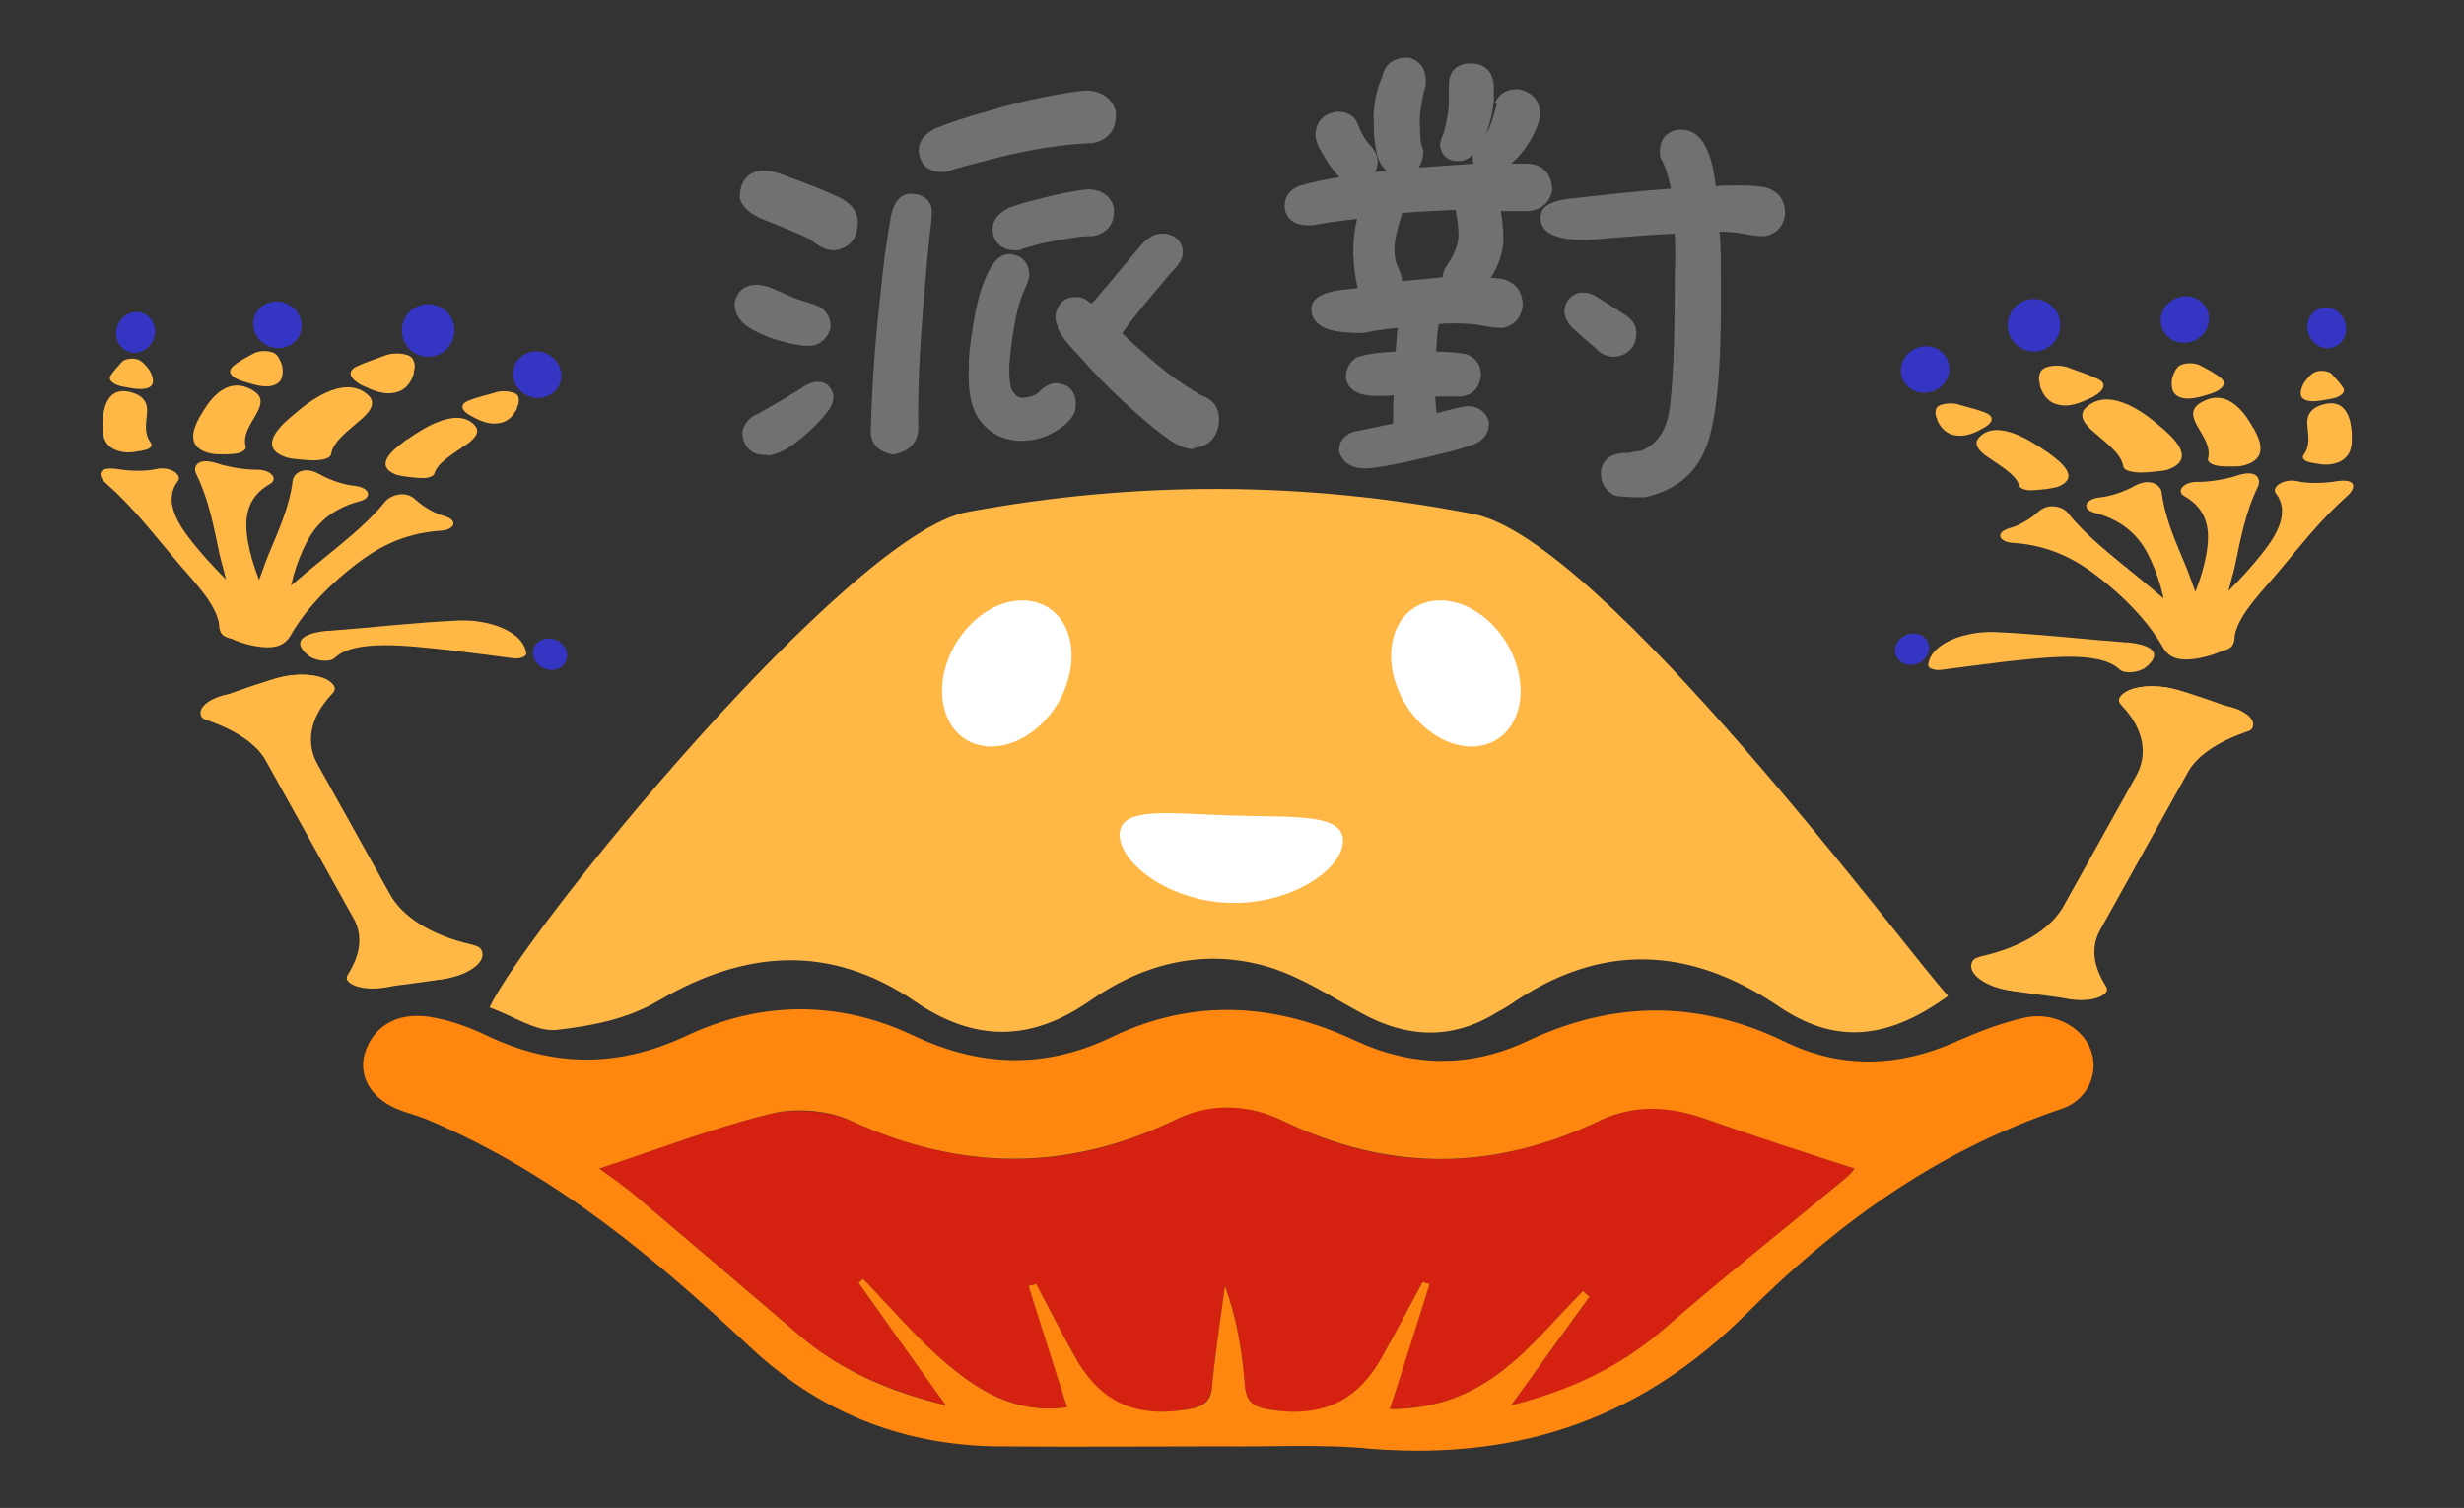 <?xml version="1.0" encoding="utf-8"?>
<!-- Generator: Adobe Illustrator 21.1.0, SVG Export Plug-In . SVG Version: 6.00 Build 0)  -->
<svg version="1.1" id="圖層_1" xmlns="http://www.w3.org/2000/svg" xmlns:xlink="http://www.w3.org/1999/xlink" x="0px" y="0px"
	 viewBox="0 0 384 235" style="enable-background:new 0 0 384 235;" xml:space="preserve">
<rect x="0" y="0" width="384" height="235" fill="#333333" stroke="none"/>
<style type="text/css">
	.st0{fill:#FFB745;}
	.st1{fill:#D52110;}
	.st2{fill:#FFFFFF;}
	.st3{fill:#FF8710;}
	.st4{fill:#717172;}
	.st5{fill:#3535C3;}
</style>
<g>
	<path class="st0" d="M303.6,155.2c-10,7.3-18.1,7.2-26.3,1.7c-14-9.5-27.9-10.1-42-0.3c-0.6,0.4-1.3,0.8-1.9,1.1
		c-7,4.4-14.1,4.1-21.2,0.2c-4.8-2.6-9.5-5.7-14.5-7.2c-9.7-2.9-19.2-0.8-27.9,5.3c-9.2,6.4-18,6.4-27.3,0
		c-13.1-8.9-26.3-8-39.8-0.1c-4.8,2.9-10.6,4-16,4.6c-3.2,0.3-6.5-2.1-10.4-3.5c5.3-11.6,55.8-73.7,74.4-77.2
		c26.3-4.9,52.7-4.8,78.9,0.3C249.6,83.9,297.2,148.3,303.6,155.2z"/>
	<path class="st1" d="M133.8,199.9c4.3,6.1,8.7,12.1,13.6,19.1c-9-2.3-16.5-5.5-22.7-10.8c-8.5-7.3-17.1-14.6-25.6-21.8
		c-1.9-1.6-4.1-3.1-5.7-4.3c9-3,17.6-6.3,26.6-8.5c3.8-0.9,9.1-0.5,12.5,1c17.2,7.9,33.9,8.2,50.9-0.2c5.4-2.7,11.3-2.3,16.6,0.3
		c16.5,8.1,32.9,7.8,49.4-0.1c5.3-2.5,10.7-2.3,16.2-0.3c7.7,2.7,15.4,5.1,23.4,7.8c-0.1,0.1-0.7,1-1.6,1.7
		c-9.4,7.8-19,15.5-28.2,23.4c-6.6,5.7-14.1,9.5-23.7,11.8c4.3-6,8.3-11.4,12.2-16.9c-0.3-0.3-0.7-0.6-1-0.9
		c-8.2,8.2-14.8,18.4-30.1,18.4c2.1-6.8,4.2-13.1,6.2-19.5c-0.4-0.1-0.7-0.2-1.1-0.3c-2.1,3.9-4.2,7.9-6.4,11.8
		c-3.3,6-8.2,9.4-16.6,8.2c-3.3-0.4-4.5-1.2-4.7-4c-0.4-5.2-1.2-10.3-3.1-15.4c-0.7,5.2-1.5,10.4-2,15.6c-0.3,2.8-1.8,3.4-4.9,3.8
		c-8.5,1.2-13.2-2.5-16.5-8.4c-2.1-3.7-4-7.5-6-11.3c-0.4,0.1-0.8,0.2-1.2,0.3c2,6.1,3.9,12.3,6,18.9c-7.6,1.1-13.4-2.3-18.3-6.4
		c-5-4.1-9-9-13.5-13.6C134.2,199.5,134,199.7,133.8,199.9z"/>
	<g>
		<path id="XMLID_3_" class="st2" d="M165.5,108.4c-2.9,6-9.1,9.3-13.9,7.4c-4.7-1.9-6.2-8.3-3.3-14.3c2.9-6,9.1-9.3,13.9-7.4
			C167,96,168.4,102.4,165.5,108.4z"/>
		<path id="XMLID_2_" class="st2" d="M218.3,108.4c2.9,6,9.1,9.3,13.9,7.4c4.7-1.9,6.2-8.3,3.3-14.3c-2.9-6-9.1-9.3-13.9-7.4
			C216.8,96,215.4,102.4,218.3,108.4z"/>
	</g>
	<path id="XMLID_1_" class="st2" d="M209.3,131.1c-0.1,4.4-8.1,9.9-17.7,9.6c-9.6-0.3-17.2-6.3-17.1-10.7c0.1-4.4,7.9-3.2,17.5-2.9
		C201.6,127.4,209.4,126.7,209.3,131.1z"/>
	<path class="st3" d="M190.6,225.4c-11.7,0-23.5,0.1-35.2,0c-15.4-0.2-28-5.7-38.3-15.3c-14.8-13.8-30.3-27-50.2-35.5
		c-1.4-0.6-2.9-1-4.3-1.5c-4.8-1.7-7-5.5-5.6-9.4c1.5-4.1,5.4-6.2,10.7-5.1c2.8,0.5,5.7,1.6,8.2,2.8c10.3,4.9,20.3,5,30.9,0.1
		c11.6-5.5,23.8-5.7,35.6-0.1c10.4,4.9,20.5,5.2,30.9,0.2c12.7-6.1,25.4-5.3,38,0.6c8.8,4.1,17.8,4.2,26.6,0.1
		c13.5-6.4,26.8-6.5,40.4,0.1c8.7,4.2,17.7,3.9,26.6-0.1c3.4-1.5,7-2.9,10.6-3.7c4.3-1,8.8,1.3,10.2,4.7c1.6,3.6-0.2,8.1-4.4,9.5
		c-20,6.7-35.7,18.5-49.2,32c-15.7,15.6-34.3,22.8-58.2,21C206.1,225,198.3,225.5,190.6,225.4C190.6,225.5,190.6,225.4,190.6,225.4z
		 M133.8,199.9c0.2-0.2,0.5-0.4,0.7-0.6c4.5,4.6,8.5,9.5,13.5,13.6c4.9,4.1,10.7,7.5,18.3,6.4c-2.1-6.6-4.1-12.8-6-18.9
		c0.4-0.1,0.8-0.2,1.2-0.3c2,3.8,3.9,7.6,6,11.3c3.3,5.9,8,9.5,16.5,8.4c3.2-0.4,4.7-1,4.9-3.8c0.5-5.2,1.3-10.4,2-15.6
		c1.9,5.2,2.7,10.3,3.1,15.4c0.2,2.8,1.4,3.6,4.7,4c8.4,1.1,13.3-2.3,16.6-8.2c2.2-3.9,4.3-7.9,6.4-11.8c0.4,0.1,0.7,0.2,1.1,0.3
		c-2,6.4-4,12.7-6.2,19.5c15.3,0,21.9-10.2,30.1-18.4c0.3,0.3,0.7,0.6,1,0.9c-3.9,5.4-7.9,10.9-12.2,16.9
		c9.6-2.4,17.2-6.2,23.7-11.8c9.2-8,18.8-15.6,28.2-23.4c0.9-0.7,1.6-1.6,1.6-1.7c-8-2.6-15.8-5.1-23.4-7.8
		c-5.5-1.9-10.9-2.2-16.2,0.3c-16.5,7.9-32.8,8.1-49.4,0.1c-5.3-2.6-11.2-2.9-16.6-0.3c-17,8.3-33.8,8.1-50.9,0.2
		c-3.5-1.6-8.7-2-12.5-1c-9,2.2-17.7,5.6-26.6,8.5c1.6,1.2,3.7,2.6,5.7,4.3c8.6,7.3,17.1,14.5,25.6,21.8c6.2,5.3,13.7,8.6,22.7,10.8
		C142.4,212,138.1,206,133.8,199.9z"/>
	<g>
		<path class="st4" d="M119.2,70.9c-2.1,0-3.4-1.3-3.5-3.4l0-0.2c0.2-1,0.8-2.2,2.6-2.9c3-1.7,5-2.9,6.1-3.6
			c1.3-0.9,2.2-1.3,2.9-1.3c0,0,0.2,0,0.2,0c1.1,0,1.9,0.6,2.3,1.8l0.1,0.4c0,0.8-0.3,1.7-0.9,2.4c-0.8,1.1-2.1,2.5-4,4.1
			c-2,1.7-3.8,2.6-5.3,2.8C119.5,70.9,119.4,70.9,119.2,70.9z M139,70.8c-2.9-0.6-3.3-2.5-3.3-3.5c0.2-7.2,0.7-14.4,1.5-21.3
			c0.4-4.4,1-8.7,1.7-12.6c0.7-2.7,2-3.2,3-3.2c0.1,0,0.3,0,0.4,0c1,0.1,1.7,0.4,2.3,1c0.6,0.7,0.7,1.6,0.6,2.7
			c-0.5,4.2-0.9,8.7-1.3,13.5c-0.6,7.5-0.9,13.9-0.8,19.1c0.1,2.2-1.2,3.8-3.7,4.3L139,70.8z M186,70c-1.4,0-3-0.8-4.9-2.3
			c-1.8-1.3-3.8-3.1-6.2-5.3c-2.4-2.2-4.6-4.5-6.6-6.8c-2.7-2.8-3.4-4-3.5-4.8c-0.5-1.1-0.4-2.1,0.2-3.1c0.3-0.6,1.1-1.4,2.6-1.4
			c0.2,0,0.4,0,0.5,0c0,0,0,0,0,0c0.5,0,1.1,0.3,2,1l0.7-0.7l6.7-8c1.1-1.4,2.3-2.2,3.6-2.2c0.2,0,0.4,0,0.5,0
			c1.9,0.3,2.9,1.6,2.7,3.3c-0.1,0.8-0.7,1.7-1.9,2.9c-1.3,1.6-2.9,3.4-4.5,5.4c-1.3,1.6-2.3,2.9-3,3.9c1.1,1.2,2.4,2.3,3.7,3.4
			c2.6,2.4,5.5,4.5,8.6,6.3c2.1,0.7,3.1,2.4,2.7,4.7c-0.4,2.1-1.7,3.3-3.8,3.5L186,70z M159.2,68.7c-2.4,0-4.5-0.9-6.1-2.7
			c-1.6-1.8-2.3-4.6-2.1-8.5c-0.1-1.7,0.2-4.2,0.8-7.7c0.6-3.4,1.4-6,2.5-7.9c0.8-1.5,1.8-2.3,3-2.3c0.2,0,0.5,0,0.7,0.1
			c1.5,0.3,2.3,1.4,2.4,3l0,0.4c-0.1,0.5-0.4,1.3-0.8,2.2c-0.5,1-0.9,2.4-1.3,4.3c-0.4,2-0.8,4.5-1,7.3c-0.1,3.1,0.4,4.1,0.7,4.3
			c0.4,0.6,0.8,0.8,1.4,0.8c1.3-0.1,2.2-0.5,2.6-1l0.1-0.1c0.9-0.8,1.7-1.2,2.5-1.2c0.2,0,0.3,0,0.5,0.1c1.8,0.2,2.8,1.7,2.5,3.8
			l0,0.2c-0.3,1.2-1.3,2.4-3.1,3.4C162.9,68.2,161.1,68.7,159.2,68.7z M126,53.9c-0.1,0-0.3,0-0.4,0c-1.2-0.1-2.4-0.3-3.7-0.7
			c-1.3-0.3-2.5-0.8-3.6-1.3c-1.2-0.6-2.1-1.1-2.7-1.8c-0.7-0.7-1.1-1.7-1.1-2.7l0-0.2c0.3-1.7,1.4-2.7,3.1-2.8c0.1,0,0.2,0,0.3,0
			c1,0,2.1,0.3,3.5,1c1.1,0.5,2.2,1,3.1,1.3c0.9,0.3,2,0.6,3,1l0.2,0.1c1.3,0.8,1.9,2,1.7,3.5C128.8,53,127.6,53.9,126,53.9z
			 M158.2,39c-2,0-3.3-1.1-3.5-3c-0.1-1,0.2-2.4,2.5-3.6l0.2-0.1c1.2-0.4,2.5-0.8,4.1-1.2c1.6-0.4,3.2-0.8,4.7-1.1
			c1.7-0.3,2.9-0.5,3.6-0.5c2.9,0.2,3.6,2,3.8,3l0,0.2c0.1,2.2-1.1,3.7-3.3,4.1l-0.2,0c-0.9,0-2,0.1-3.3,0.3
			c-1.3,0.2-2.7,0.5-4.3,0.8c-1.5,0.4-2.6,0.7-3.2,0.9l-0.2,0.1C158.9,39,158.5,39,158.2,39z M129.9,39c-1.1,0-2.3-0.6-3.8-1.8
			c-1.9-0.9-4.6-2-7.9-3.3l-0.1-0.1c-1.6-0.8-2.5-1.8-2.8-2.9l0-0.4c0.1-2.3,1.3-3.7,3.3-3.9c0.1,0,0.3,0,0.5,0
			c0.8,0,1.8,0.2,3.1,0.7c3.6,1.3,6.6,2.5,8.9,3.6c2.5,1.4,2.8,3.3,2.5,4.6c-0.2,2-1.5,3.2-3.5,3.5L129.9,39z M146.8,26.8
			c-2.1,0-3.4-1.1-3.6-3.1c-0.1-1,0.2-2.5,2.6-3.7c2.3-0.9,4.9-1.8,7.9-2.6c2.9-0.9,6-1.7,9.1-2.3c3.2-0.6,5.4-1,6.8-1
			c3.2,0.3,4.1,2.3,4.3,3.4l0,0.2c0.1,2.5-1.2,4.2-3.7,4.6l-0.2,0c-2,0.1-4.3,0.3-6.9,0.7c-2.6,0.4-5.5,1-8.6,1.8
			c-3.1,0.8-5.3,1.4-6.5,1.8l-0.2,0.1C147.5,26.8,147.1,26.8,146.8,26.8z"/>
		<path class="st4" d="M255.8,77.5c-1.6,0-2.9-0.1-3.8-0.2l-0.4-0.1c-1.5-0.8-2.2-2.1-2.1-3.7c0.1-0.9,0.6-2.9,3.9-2.9
			c0.2,0,0.5,0,0.8-0.1c0.4-0.1,0.9-0.2,1.4-0.2c2.4-0.9,3.9-2.8,4.5-6c0.6-3.6,0.9-10.7,0.9-21.1c0.1-2.5,0.1-4.8,0-6.8
			c-1.1,0.1-2.4,0.1-3.6,0.2c-4.3,0.3-7.7,0.6-10,0.8l-0.1,0c-2.1,0-3.7-0.2-4.8-0.6c-1.7-0.5-2.3-1.6-2.4-2.5
			c-0.1-0.5,0-1.1,0.3-1.6c0.6-0.9,1.8-1.4,3.9-1.7c6.2-0.7,11.6-1.3,16.1-1.6c-0.4-2-0.9-3.6-1.6-4.8l-0.1-0.5
			c-0.2-2.9,1.6-3.6,2.4-3.8c0.3-0.1,0.6-0.1,0.9-0.1c1.3,0,3,0.6,4.1,3.3c0.6,1.2,1,3.1,1.3,5.5c1.5-0.1,2.9-0.1,4.1-0.1
			c1.1,0,2.1,0.1,3,0.2c1.1,0.1,2.1,0.6,2.8,1.4c0.6,0.7,0.9,1.7,0.9,2.8c-0.2,1.9-1.3,3.1-3.1,3.5l-0.2,0c-0.8,0-1.8-0.1-3.3-0.4
			c-1.2-0.2-2.4-0.3-3.6-0.3c0.2,2.3,0.2,4.8,0.2,7.6c0.1,12.4-0.5,20.6-2,25.1c-1.5,4.7-4.8,7.6-9.9,8.7L255.8,77.5z M212.7,73
			c-2.5,0-3.5-1.3-3.9-2.3l-0.1-0.3c-0.1-0.9,0.2-2.5,2.5-3.2l0.2,0c1.9-0.4,3.8-0.8,5.7-1.2c0-0.1,0-0.2,0-0.4c0-1.1,0-2.4,0.1-4
			c-0.3,0-0.5,0-0.7,0.1l-2.6,0c-3-0.2-3.9-1.5-4.1-2.6c-0.1-0.7-0.1-2.2,1.6-3.4l0.3-0.1c1.3-0.4,3.2-0.7,5.8-0.8
			c0.1-1,0.1-1.9,0.2-2.7c0-0.4,0.1-0.7,0.1-1c-2.2,0.2-4,0.5-5.3,0.8l-0.3,0c-2.3,0-4-0.2-5.2-0.6c-1.9-0.6-2.5-1.8-2.6-2.7
			c-0.1-0.5,0-1.1,0.3-1.6c0.6-0.9,2-1.5,4.2-1.8c0.9-0.1,1.8-0.2,2.7-0.3c-0.3-1.2-0.6-2.9-0.7-5.4c0-2.2,0.2-3.9,0.6-5.4
			c-2.6,0.3-4.9,0.6-7,1c-0.3,0-0.5,0-0.6,0c-3.2,0-3.7-2.1-3.7-3c0-0.9,0.3-2.3,2.2-3.1c1.7-0.5,3.8-1,6.4-1.4
			c-0.4-0.3-0.9-0.9-1.6-1.9c-0.8-1.2-1.3-2.1-1.7-2.8c-0.4-1-0.5-1.6-0.5-2.1c0.2-2,1.4-3.2,3.5-3.4c0,0,0,0,0,0
			c1.4,0,2.5,0.6,3,1.7c0.6,1.6,1.3,2.8,2,3.5c0.7,0.7,1.2,1.6,1.2,2.7c0,0.6-0.2,1.1-0.4,1.5c0.6-0.1,1.2-0.1,1.8-0.2
			c-0.6-0.5-1.2-1.3-1.5-2.5c-0.2-0.9-0.3-1.7-0.4-2.4c-0.1-0.7-0.1-1.5-0.1-2.5c-0.1-1,0-2.2,0.2-3.5c0.2-1.3,0.6-2.6,1.1-3.7
			c0.4-2,1.8-3,3.9-3l0.3,0c1.8,0.5,2.7,1.9,2.6,4l0,0.2c-0.3,1.1-0.6,2.3-0.7,3.3c-0.2,1.1-0.3,2.2-0.2,3.3c0,1.3,0.1,1.9,0.1,2.1
			c0.1,0.7,0.2,1,0.3,1.1l0.1,0.4c0,1.3-0.3,2.1-0.7,2.7c3.1-0.2,5.9-0.4,8.6-0.6c-0.1-0.2-0.2-0.3-0.2-0.5l0-0.2c0-0.2,0-0.4,0-0.7
			c-0.7,0.8-1.6,1-2.1,1c-0.1,0-0.2,0-0.3,0c0,0,0,0,0,0c-1.2,0-2.1-0.6-2.5-1.7c-0.4-0.8,0-1.8,0.4-2.7c0.5-1.9,0.8-3.5,0.8-4.8
			v-2.6c0-2,1-3.2,2.9-3.4c0.2,0,0.4,0,0.6,0c2.1,0,3.4,1.3,3.5,3.5l0,2.4l0,0.2c-0.3,2-0.7,3.6-1.2,4.9c0.2-0.4,0.5-0.8,0.6-1.2
			c0.4-1,0.7-2.1,1.1-3.6L233,16c0.6-1.4,1.8-2.1,3.4-2.1l0.3,0c2.4,0.5,3.6,2.2,3.2,4.7c-0.5,1.9-1.5,3.7-2.9,5.4
			c-0.5,0.6-1,1.1-1.5,1.5c1,0,1.9,0,2.8,0c2.2,0.2,3.4,1.6,3.6,3.8l0,0.4c-0.4,1.9-1.7,3-3.7,3.2c-1.5,0-2.9,0-4.3,0
			c0.2,1.2,0.4,2.7,0.4,4.6c-0.1,2-0.8,4-2,5.8c0.5,0,0.9,0.1,1.3,0.1c1.1,0.1,2.1,0.6,2.8,1.4c0.6,0.7,0.9,1.7,0.9,2.8
			c-0.2,1.9-1.3,3.1-3,3.5l-0.2,0c-0.8,0-1.9-0.1-3.3-0.4c-1.2-0.2-2.5-0.3-3.8-0.3c-0.8,0-1.8,0-2.8,0.1c0,0.4-0.1,0.9-0.2,1.4
			c0,0.6-0.1,1.6-0.2,2.9c2.1,0,3.6,0.2,4.8,0.4l0.2,0.1c1.3,0.6,2,1.7,2,3.1c-0.2,2.2-1.5,3.4-3.6,3.4c0,0-0.3,0-0.3,0
			c-1,0-2.1,0-3.2,0c0,1,0.1,1.9,0.2,2.6c1.8-0.5,3.1-0.8,4-1c0.3,0,0.6-0.1,0.8-0.1c2.1,0,2.9,1.3,3.2,2l0.1,0.3
			c0.2,1.7-0.7,3-2.4,3.7c-1.3,0.4-2.8,0.9-4.5,1.3c-1.7,0.4-3.7,0.9-6,1.4c-2.4,0.5-4.4,0.9-6,1L212.7,73z M218.4,33.6l-0.1,0.4
			c-0.6,1.8-1,3.6-1,5.1c0.1,1.3,0.3,2.1,0.5,2.4c0.4,0.8,0.6,1.5,0.7,2.2c0,0,0,0.1,0,0.1c2.3-0.2,4.5-0.4,6.3-0.6
			c0.1-0.7,0.3-1.3,0.8-2c1-1.5,1.6-2.9,1.7-4.3c0-1-0.1-2.4-0.4-3.9l0-0.2c0,0,0-0.1,0-0.1c-2,0.1-4,0.2-6.1,0.3
			c-0.8,0.1-1.6,0.1-2.3,0.2C218.4,33.5,218.4,33.5,218.4,33.6z M251.3,55.6c-1-0.1-1.9-0.5-2.7-1.4c-1-0.8-2.1-1.8-3.2-2.8
			c-1.3-1.1-1.6-2.2-1.6-3c0.1-0.8,0.4-2.2,2.3-2.8l0.2,0c0.2,0,0.3,0,0.5,0c0.9,0,1.8,0.4,2.9,1.2c1.3,0.8,2.5,1.6,3.6,2.3
			c2,1.3,1.8,2.9,1.6,3.8c-0.3,1.5-1.5,2.5-3.2,2.7L251.3,55.6z"/>
	</g>
	<g>
		<g>
			<path class="st0" d="M43.9,105.5c3.6-0.8,7.3-0.2,8.2,1.5c0.2,0.4,0,0.8-0.4,1.2c-3.5,3.7-4.1,7.7-2.1,11.1l11.2,20.1
				c1.9,3.4,6.2,6.3,12.7,7.8c0.8,0.2,1.3,0.4,1.5,0.8c0.9,1.6-1.3,3.6-5,4.4c-2.2,0.5-4.5,0.4-6.1-0.1c-0.7,0.6-1.8,1.1-3.2,1.4
				c-2.9,0.6-5.7,0.1-6.4-1.1c-0.1-0.2-0.1-0.5,0.1-0.8c1.9-3,2.4-5.9,1-8.6l-13.8-24.8c-1.5-2.7-4.9-4.8-9.2-6.3
				c-0.4-0.1-0.7-0.3-0.8-0.5c-0.7-1.3,1-2.8,3.9-3.4c1.4-0.3,2.8-0.3,3.9-0.2C40,106.9,41.7,106,43.9,105.5z"/>
			<path class="st0" d="M43.9,105.5c3.6-0.8,7.3-0.2,8.2,1.5c-6.4,0.1-7.6,1.7-8,2.2c-3.5,3.7-0.5,7.6,1.4,11l11.2,20.1
				c1.9,3.4,2.2,8.3,8.6,9.8c0.8,0.2,5.5,1.4,9.6-2.1c0.9,1.6-1.3,3.6-5,4.4c-2.2,0.5-8,1.1-9.4,1.4c-2.9,0.6-5.7,0.1-6.4-1.1
				c-0.1-0.2-0.1-0.5,0.1-0.8c1.9-3,2.4-5.9,1-8.6l-13.8-24.8c-1.5-2.7-4.9-4.8-9.2-6.3c-0.4-0.1-0.7-0.3-0.8-0.5
				c-0.7-1.3,1-2.8,3.9-3.4C36.6,107.8,41.7,106,43.9,105.5z"/>
		</g>
		<path class="st0" d="M51.3,98.3c6.7-0.5,13.4-1.3,20.2-1.6c4.7-0.2,10.1,1.7,10.5,5.1c0.1,0.5-0.9,0.9-1.9,0.8
			c-3-0.4-8.5-1.1-10.2-1.3c-5.9-0.6-14.5-1.8-17.7,1.2c-0.8,0.8-3.1,0.5-4.1-0.3c-2.6-2.1-1.2-3.5,2.9-3.9
			C51.1,98.3,51.2,98.3,51.3,98.3z"/>
		<path class="st0" d="M18.3,73.1c2.3,0.4,4.9,0.3,6,0c2.2-0.5,4.2,0.9,3.4,1.9c-2.2,2.9-0.2,6.4,2.2,9.4c3.1,3.9,6.9,7.7,11.5,11.3
			c1.1,0.9,2.8,1.8,3,2.9c0.3,1.4-4.8,0.9-6.7,1c-0.9,0-1.9,0-2.6-0.4c-1.2-0.6-0.8-1.8-1.1-2.6c-0.9-3.2-4.2-6.4-6.7-9.4
			c-3.4-4-6.4-8-10.8-11.9C15.3,74.3,15,72.6,18.3,73.1z"/>
		<path class="st0" d="M33.8,72.2c2.1,0.7,4.7,1,6,1c2.5-0.1,3.6,1.5,2.3,2.2c-3.9,2.2-4,5.7-3.5,8.8c0.7,4,2.3,8,4.7,12
			c0.6,1,1.7,2.1,1.2,3.1c-0.6,1.3-5.4,0-7.3-0.2c-0.9-0.1-1.9-0.3-2.4-0.8c-0.9-0.8,0.3-1.8,0.5-2.5c1-3-0.4-6.4-1.1-9.5
			c-0.9-4.2-1.6-8.3-3.6-12.4C30,72.8,30.7,71.2,33.8,72.2z"/>
		<path class="st0" d="M49.8,73.9c1.7,1,4.1,1.7,5.4,1.8c2.6,0.3,2.8,1.9,0.9,2.4c-5.3,1.4-7.5,4.5-8.8,7.4
			c-1.7,3.7-2.6,7.6-2.5,11.6c0,1,0.4,2.2-0.6,3c-1.4,1.1-5.4-0.8-7.2-1.3c-0.9-0.2-1.7-0.6-2-1.1c-0.4-0.8,1.3-1.6,2-2.1
			c2.8-2.5,3.5-5.8,4.7-8.8c1.6-3.9,3.4-7.7,3.9-11.8C45.7,73.8,47.3,72.5,49.8,73.9z"/>
		<path class="st0" d="M64.8,77.9c1.2,1.1,3.1,2.2,4.4,2.5c2.4,0.7,1.6,2.2-0.5,2.3c-6.1,0.4-10.2,2.9-13.3,5.3
			c-4,3.1-7.2,6.4-9.5,10c-0.6,0.9-0.9,2-2.4,2.6c-2.1,0.8-5.9-0.3-7.5-1.1c-0.7-0.4-0.4-2.1-0.3-2.6c0.1-0.8,2.3-1.2,3.3-1.6
			c4.3-1.9,7-4.7,10-7.1c4-3.3,8.1-6.4,11-10C60.8,77.2,63.2,76.3,64.8,77.9z"/>
		<path class="st0" d="M16,66c0-0.2,0-0.4,0-0.5c0.1-1.3,0.5-6,5.2-4.1c1.8,0.8,1.8,2.2,1.7,3.1c-0.1,1.4-0.5,3,0.6,4.5
			c0.3,0.4,0,0.8-0.5,1c-0.5,0.2-1.2,0.3-1.9,0.4c-0.4,0.1-0.9,0.1-1.4,0.1C16,70.2,15.9,67.6,16,66z"/>
		<path class="st0" d="M17.2,58.6c0.4-0.7,1.2-1.5,1.8-2.2c0.4-0.5,2.1-0.8,3-0.1c0.6,0.4,1.3,1.4,1.3,1.4c0.4,0.7,0.9,1.9,0.2,2.5
			c-0.8,0.7-2.6,0.4-4.1,0.1C18,60.1,16.8,59.4,17.2,58.6z"/>
		<path class="st0" d="M31,65.2c0.1-0.2,0.2-0.4,0.3-0.5c0.8-1.4,3.7-6.6,8.2-3.8c1.8,1.1,1,2.6,0.4,3.7c-0.9,1.6-2.1,3.2-1.6,5
			c0.1,0.4-0.4,0.8-1.1,1c-0.7,0.2-1.6,0.2-2.5,0.2c-0.6,0-1.2,0-1.7-0.1C28.9,69.9,30.1,66.9,31,65.2z"/>
		<path class="st0" d="M36.2,57.2c0.8-0.8,2.2-1.5,3.3-2.1c0.8-0.5,2.8-0.6,3.6,0.2c0.5,0.5,0.9,1.7,0.9,1.8c0.1,0.9,0.2,2.2-1,2.8
			c-1.4,0.7-3.3,0.1-4.9-0.4C36.3,59,35.3,58.1,36.2,57.2z"/>
		<path class="st0" d="M45.2,65.1c0.2-0.2,0.5-0.4,0.6-0.5c1.6-1.4,7.7-6.6,11.6-3c1.5,1.4-0.2,3-1.4,4c-1.8,1.6-4.1,3.2-4.4,5.2
			c-0.1,0.5-0.9,0.8-1.9,0.9c-0.9,0.1-2,0-3-0.1c-0.7-0.1-1.4-0.1-2-0.3C40.3,69.9,43.2,66.8,45.2,65.1z"/>
		<path class="st0" d="M55.4,57.2c1.4-0.7,3.3-1.3,4.9-1.9c1.2-0.4,3.7-0.3,4.1,0.8c0.3,0.6,0.3,1.2,0.1,1.8c0,0.1,0,0.2,0,0.3
			c-0.3,0.9-0.9,2.4-2.6,2.9c-2,0.6-3.9-0.3-5.6-1.1C54.7,59.1,54,58,55.4,57.2z"/>
		<path class="st0" d="M63,68.8c0.2-0.2,0.4-0.3,0.6-0.4c1.6-1.1,7.5-5.3,10.4-2.1c1.1,1.2-0.5,2.5-1.8,3.3c-1.8,1.3-4,2.5-4.5,4.2
			c-0.1,0.4-0.9,0.7-1.7,0.7c-0.8,0-1.7-0.1-2.6-0.2c-0.6-0.1-1.2-0.2-1.6-0.3C58.2,72.6,61.1,70.2,63,68.8z"/>
		<path class="st0" d="M72.9,62.5c1.3-0.6,3-0.9,4.5-1.4c1.1-0.3,3.2-0.1,3.4,0.8c0.1,0.5,0.1,1-0.2,1.5c0,0.1,0,0.1,0,0.2
			c-0.4,0.8-1.1,2-2.6,2.3c-1.8,0.4-3.4-0.4-4.6-1.1C72,64.1,71.5,63.1,72.9,62.5z"/>
	</g>
	<g>
		<ellipse transform="matrix(0.391 -0.92 0.92 0.391 -2.741 112.567)" class="st5" cx="83.7" cy="58.4" rx="3.6" ry="3.8"/>
		<ellipse transform="matrix(0.391 -0.92 0.92 0.391 -20.208 70.575)" class="st5" cx="43.2" cy="50.6" rx="3.6" ry="3.8"/>
		<ellipse transform="matrix(0.391 -0.92 0.92 0.391 -34.814 51.049)" class="st5" cx="21.2" cy="51.8" rx="3.2" ry="3"/>
		<ellipse transform="matrix(0.391 -0.92 0.92 0.391 -41.66 141.004)" class="st5" cx="85.8" cy="102" rx="2.4" ry="2.7"/>
		<ellipse transform="matrix(0.391 -0.92 0.92 0.391 -6.766 92.811)" class="st5" cx="66.8" cy="51.5" rx="4.1" ry="4.1"/>
	</g>
	<g>
		<g>
			<path class="st0" d="M338.5,107.3c-3.6-0.8-7.3-0.2-8.2,1.5c-0.2,0.4,0,0.8,0.4,1.2c3.5,3.7,4.1,7.7,2.1,11.1l-11.2,20.1
				c-1.9,3.4-6.2,6.3-12.7,7.8c-0.8,0.2-1.3,0.4-1.5,0.8c-0.9,1.6,1.3,3.6,5,4.4c2.2,0.5,4.5,0.4,6.1-0.1c0.7,0.6,1.8,1.1,3.2,1.4
				c2.9,0.6,5.7,0.1,6.4-1.1c0.1-0.2,0.1-0.5-0.1-0.8c-1.9-3-2.4-5.9-1-8.6l13.8-24.8c1.5-2.7,4.9-4.8,9.2-6.3
				c0.4-0.1,0.7-0.3,0.8-0.5c0.7-1.3-1-2.8-3.9-3.4c-1.4-0.3-2.8-0.3-3.9-0.2C342.5,108.8,340.8,107.8,338.5,107.3z"/>
			<path class="st0" d="M338.5,107.3c-3.6-0.8-7.3-0.2-8.2,1.5c6.4,0.1,7.6,1.7,8,2.2c3.5,3.7,0.5,7.6-1.4,11l-11.2,20.1
				c-1.9,3.4-2.2,8.3-8.6,9.8c-0.8,0.2-5.5,1.4-9.6-2.1c-0.9,1.6,1.3,3.6,5,4.4c2.2,0.5,8,1.1,9.4,1.4c2.9,0.6,5.7,0.1,6.4-1.1
				c0.1-0.2,0.1-0.5-0.1-0.8c-1.9-3-2.4-5.9-1-8.6l13.8-24.8c1.5-2.7,4.9-4.8,9.2-6.3c0.4-0.1,0.7-0.3,0.8-0.5
				c0.7-1.3-1-2.8-3.9-3.4C345.8,109.6,340.8,107.8,338.5,107.3z"/>
		</g>
		<path class="st0" d="M331.2,100.1c-6.7-0.5-13.4-1.3-20.2-1.6c-4.7-0.2-10.1,1.7-10.5,5.1c-0.1,0.5,0.9,0.9,1.9,0.8
			c3-0.4,8.5-1.1,10.2-1.3c5.9-0.6,14.5-1.8,17.7,1.2c0.8,0.8,3.1,0.5,4.1-0.3c2.6-2.1,1.2-3.5-2.9-3.9
			C331.4,100.2,331.3,100.1,331.2,100.1z"/>
		<path class="st0" d="M364.1,75c-2.3,0.4-4.9,0.3-6,0c-2.2-0.5-4.2,0.9-3.4,1.9c2.2,2.9,0.2,6.4-2.2,9.4
			c-3.1,3.9-6.9,7.7-11.5,11.3c-1.1,0.9-2.8,1.8-3,2.9c-0.3,1.4,4.8,0.9,6.7,1c0.9,0,1.9,0,2.6-0.4c1.2-0.6,0.8-1.8,1.1-2.6
			c0.9-3.2,4.2-6.4,6.7-9.4c3.4-4,6.4-8,10.8-11.9C367.1,76.1,367.4,74.5,364.1,75z"/>
		<path class="st0" d="M348.7,74.1c-2.1,0.7-4.7,1-6,1c-2.5-0.1-3.6,1.5-2.3,2.2c3.9,2.2,4,5.7,3.5,8.8c-0.7,4-2.3,8-4.7,12
			c-0.6,1-1.7,2.1-1.2,3.1c0.6,1.3,5.4,0,7.3-0.2c0.9-0.1,1.9-0.3,2.4-0.8c0.9-0.8-0.3-1.8-0.5-2.5c-1-3,0.4-6.4,1.1-9.5
			c0.9-4.2,1.6-8.3,3.6-12.4C352.4,74.6,351.7,73.1,348.7,74.1z"/>
		<path class="st0" d="M332.7,75.7c-1.7,1-4.1,1.7-5.4,1.8c-2.6,0.3-2.8,1.9-0.9,2.4c5.3,1.4,7.5,4.5,8.8,7.4
			c1.7,3.7,2.6,7.6,2.5,11.6c0,1-0.4,2.2,0.6,3c1.4,1.1,5.4-0.8,7.2-1.3c0.9-0.2,1.7-0.6,2-1.1c0.4-0.8-1.3-1.6-2-2.1
			c-2.8-2.5-3.5-5.8-4.7-8.8c-1.6-3.9-3.4-7.7-3.9-11.8C336.8,75.6,335.1,74.4,332.7,75.7z"/>
		<path class="st0" d="M317.6,79.8c-1.2,1.1-3.1,2.2-4.4,2.5c-2.4,0.7-1.6,2.2,0.5,2.3c6.1,0.4,10.2,2.9,13.3,5.3
			c4,3.1,7.2,6.4,9.5,10c0.6,0.9,0.9,2,2.4,2.6c2.1,0.8,5.9-0.3,7.5-1.1c0.7-0.4,0.4-2.1,0.3-2.6c-0.1-0.8-2.3-1.2-3.3-1.6
			c-4.3-1.9-7-4.7-10-7.1c-4-3.3-8.1-6.4-11-10C321.7,79,319.3,78.2,317.6,79.8z"/>
		<path class="st0" d="M366.5,67.9c0-0.2,0-0.4,0-0.5c-0.1-1.3-0.5-6-5.2-4.1c-1.8,0.8-1.8,2.2-1.7,3.1c0.1,1.4,0.5,3-0.6,4.5
			c-0.3,0.4,0,0.8,0.5,1c0.5,0.2,1.2,0.3,1.9,0.4c0.4,0.1,0.9,0.1,1.4,0.1C366.5,72.1,366.6,69.4,366.5,67.9z"/>
		<path class="st0" d="M365.2,60.5c-0.4-0.7-1.2-1.5-1.8-2.2c-0.4-0.5-2.1-0.8-3-0.1c-0.6,0.4-1.3,1.4-1.3,1.4
			c-0.4,0.7-0.9,1.9-0.2,2.5c0.8,0.7,2.6,0.4,4.1,0.1C364.5,62,365.6,61.3,365.2,60.5z"/>
		<path class="st0" d="M351.4,67.1c-0.1-0.2-0.2-0.4-0.3-0.5c-0.8-1.4-3.7-6.6-8.2-3.8c-1.8,1.1-1,2.6-0.4,3.7
			c0.9,1.6,2.1,3.2,1.6,5c-0.1,0.4,0.4,0.8,1.1,1c0.7,0.2,1.6,0.2,2.5,0.2c0.6,0,1.2,0,1.7-0.1C353.5,71.7,352.3,68.8,351.4,67.1z"
			/>
		<path class="st0" d="M346.3,59.1c-0.8-0.8-2.2-1.5-3.3-2.1c-0.8-0.5-2.8-0.6-3.6,0.2c-0.5,0.5-0.9,1.7-0.9,1.8
			c-0.1,0.9-0.2,2.2,1,2.8c1.4,0.7,3.3,0.1,4.9-0.4C346.1,60.9,347.1,59.9,346.3,59.1z"/>
		<path class="st0" d="M337.3,67c-0.2-0.2-0.5-0.4-0.6-0.5c-1.6-1.4-7.7-6.6-11.6-3c-1.5,1.4,0.2,3,1.4,4c1.8,1.6,4.1,3.2,4.4,5.2
			c0.1,0.5,0.9,0.8,1.9,0.9c0.9,0.1,2,0,3-0.1c0.7-0.1,1.4-0.1,2-0.3C342.1,71.7,339.2,68.7,337.3,67z"/>
		<path class="st0" d="M327,59.1c-1.4-0.7-3.3-1.3-4.9-1.9c-1.2-0.4-3.7-0.3-4.1,0.8c-0.3,0.6-0.3,1.2-0.1,1.8c0,0.1,0,0.2,0,0.3
			c0.3,0.9,0.9,2.4,2.6,2.9c2,0.6,3.9-0.3,5.6-1.1C327.8,61,328.5,59.8,327,59.1z"/>
		<path class="st0" d="M319.4,70.7c-0.2-0.2-0.4-0.3-0.6-0.4c-1.6-1.1-7.5-5.3-10.4-2.1c-1.1,1.2,0.5,2.5,1.8,3.3
			c1.8,1.3,4,2.5,4.5,4.2c0.1,0.4,0.9,0.7,1.7,0.7c0.8,0,1.7-0.1,2.6-0.2c0.6-0.1,1.2-0.2,1.6-0.3C324.3,74.5,321.3,72.1,319.4,70.7
			z"/>
		<path class="st0" d="M309.6,64.4c-1.3-0.6-3-0.9-4.5-1.4c-1.1-0.3-3.2-0.1-3.4,0.8c-0.1,0.5-0.1,1,0.2,1.5c0,0.1,0,0.1,0,0.2
			c0.4,0.8,1.1,2,2.6,2.3c1.8,0.4,3.4-0.4,4.6-1.1C310.5,66,310.9,65,309.6,64.4z"/>
	</g>
	<g>
		<ellipse transform="matrix(0.92 -0.391 0.391 0.92 1.44 122.031)" class="st5" cx="300.1" cy="57.5" rx="3.8" ry="3.6"/>
		<ellipse transform="matrix(0.92 -0.391 0.391 0.92 7.718 137.249)" class="st5" cx="340.6" cy="49.7" rx="3.8" ry="3.6"/>
		<ellipse transform="matrix(0.92 -0.391 0.391 0.92 8.977 145.986)" class="st5" cx="362.7" cy="51" rx="3" ry="3.2"/>
		
			<ellipse transform="matrix(0.92 -0.391 0.391 0.92 -15.799 124.714)" class="st5" cx="298.1" cy="101.1" rx="2.7" ry="2.4"/>
		<ellipse transform="matrix(0.92 -0.391 0.391 0.92 5.467 128.118)" class="st5" cx="317.1" cy="50.6" rx="4.1" ry="4.1"/>
	</g>
</g>
</svg>
